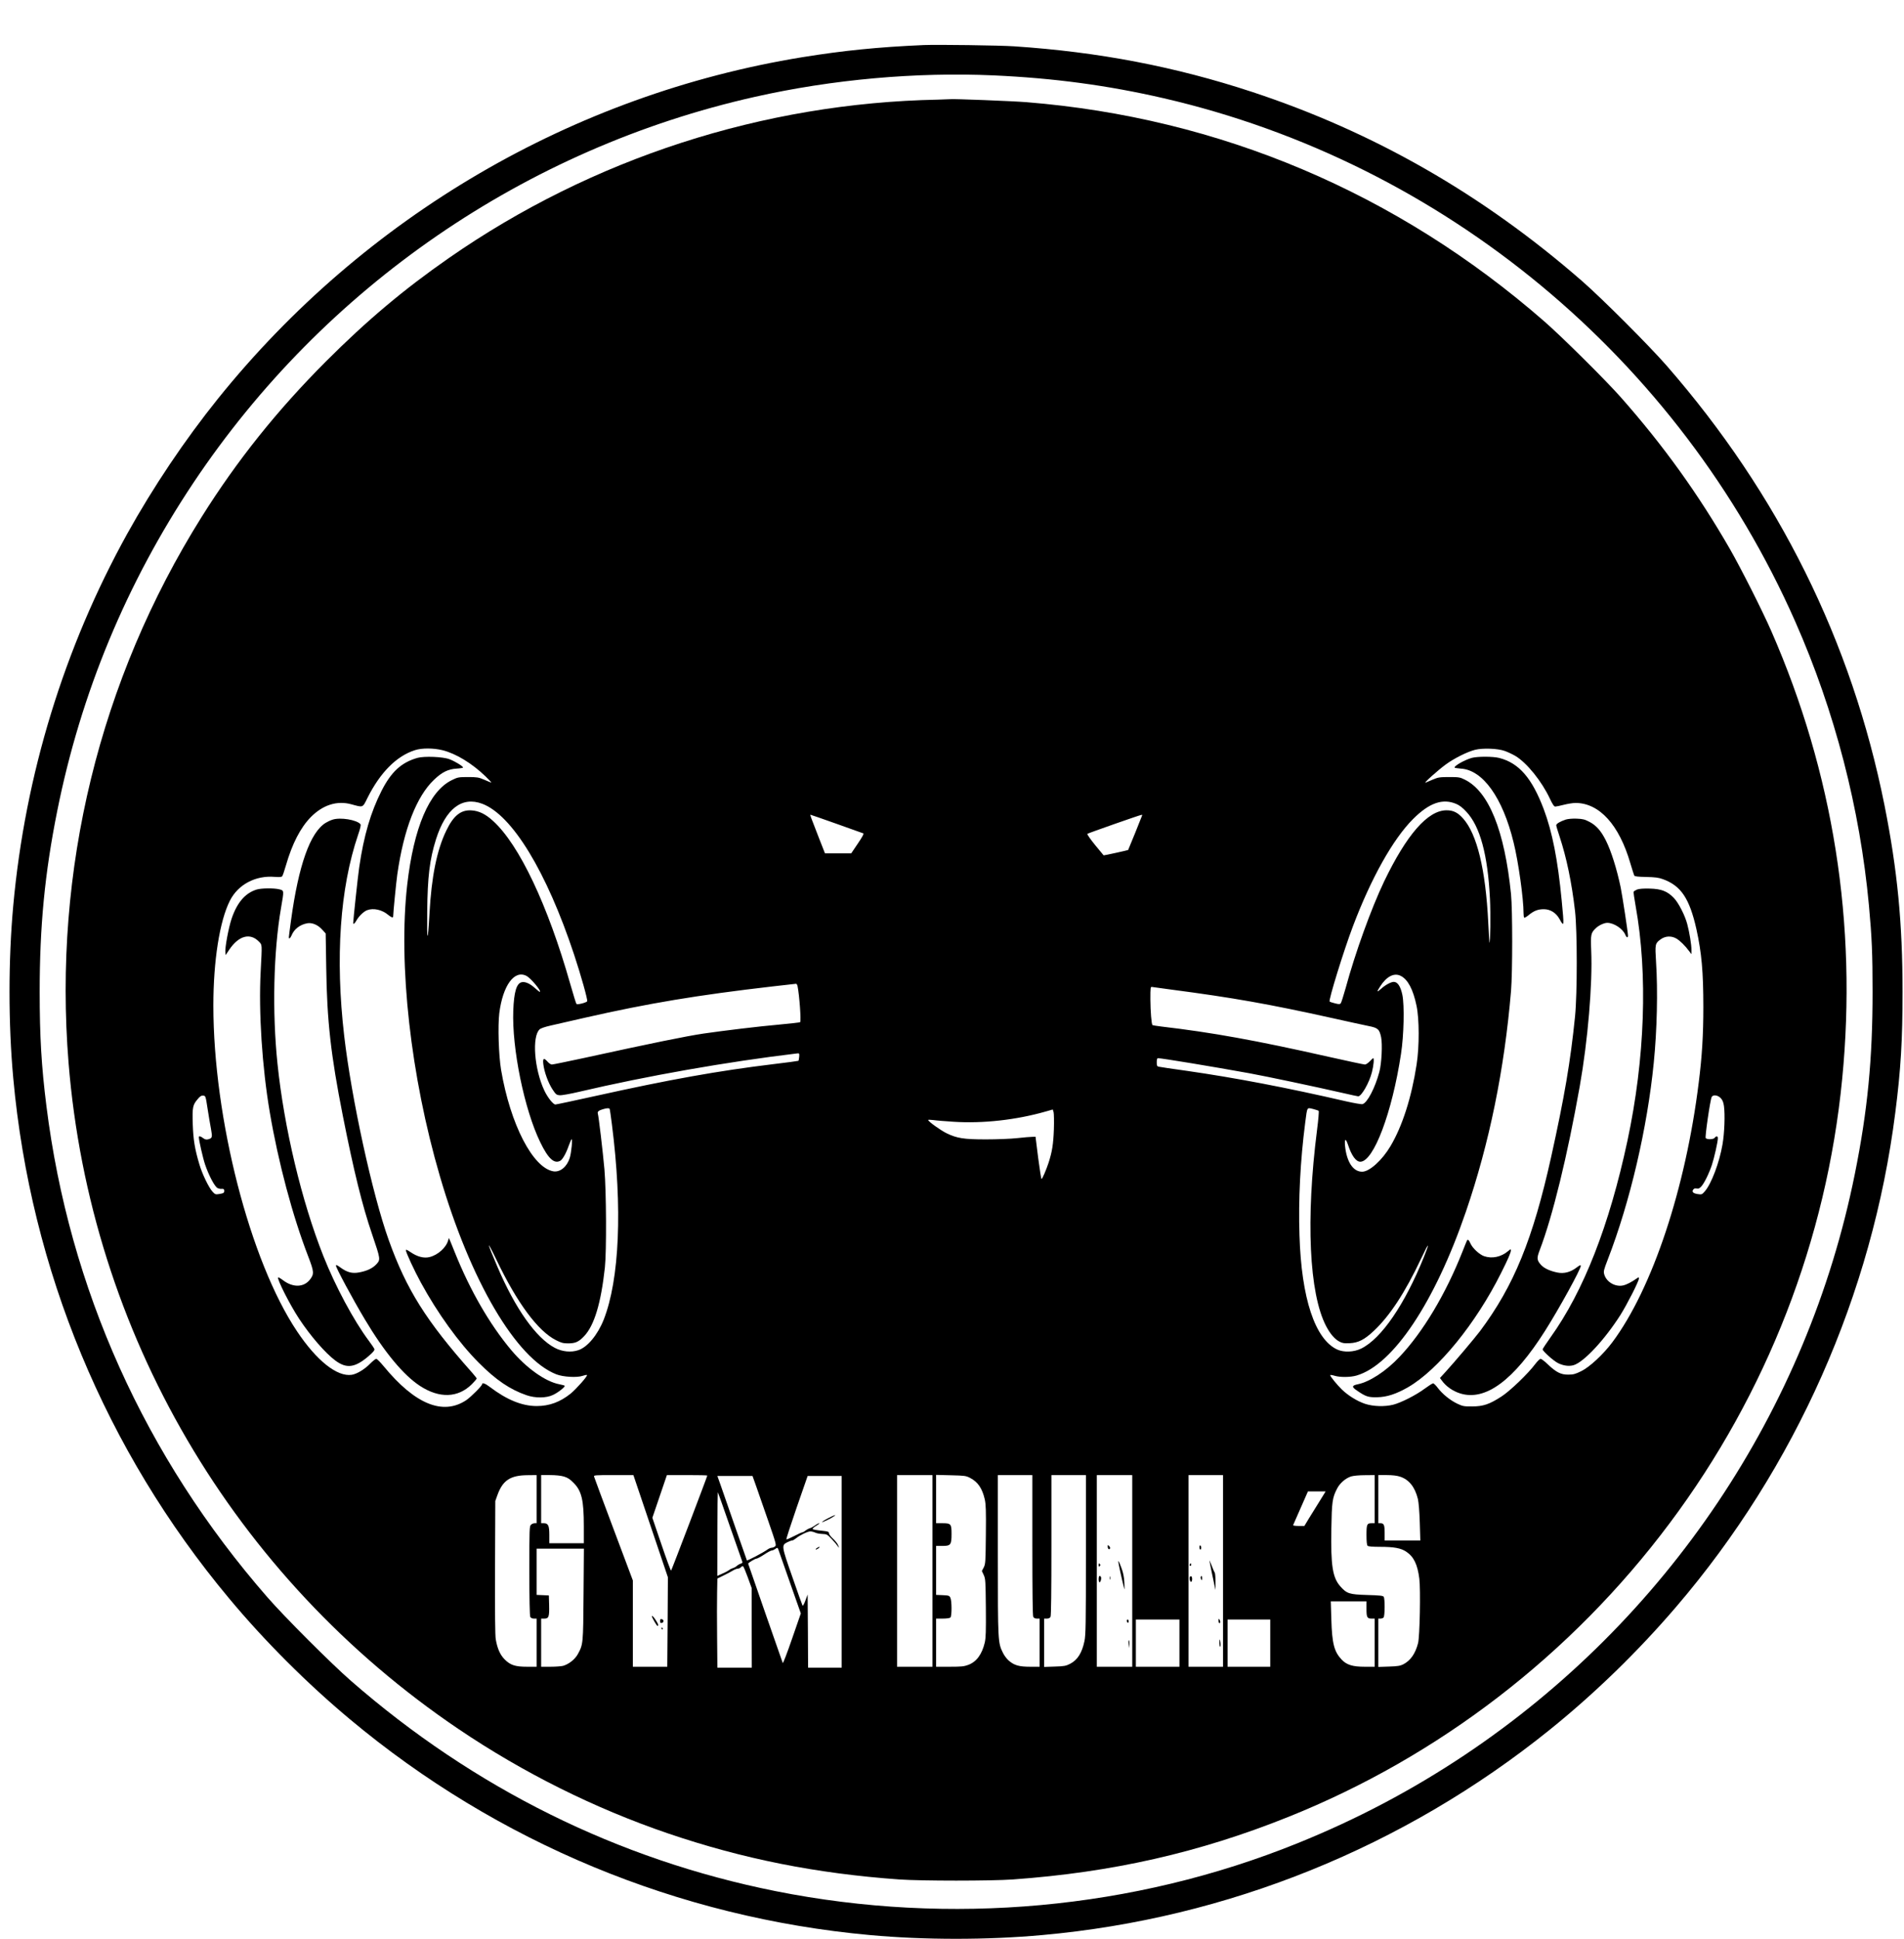 <?xml version="1.0" standalone="no"?>
<!DOCTYPE svg PUBLIC "-//W3C//DTD SVG 20010904//EN"
 "http://www.w3.org/TR/2001/REC-SVG-20010904/DTD/svg10.dtd">
<svg version="1.0" xmlns="http://www.w3.org/2000/svg"
 width="2097pt" height="2135pt" viewBox="0 0 2097 2135"
 preserveAspectRatio="xMidYMid meet">

<g transform="translate(0,2135) scale(0.1,-0.1)"
fill="#000000" stroke="none">
<path d="M10175 20854 c-505 -22 -889 -61 -1340 -134 -2524 -411 -4819 -1752
-6435 -3760 -365 -454 -713 -972 -999 -1487 -695 -1255 -1124 -2654 -1255
-4093 -55 -601 -55 -1300 0 -1900 192 -2110 1018 -4100 2375 -5725 391 -470
864 -942 1334 -1334 1624 -1357 3615 -2183 5725 -2375 600 -55 1296 -55 1900
0 2040 183 3983 969 5583 2256 498 401 975 864 1398 1358 1315 1535 2159 3439
2413 5440 61 476 80 801 80 1330 0 756 -57 1343 -199 2055 -361 1803 -1166
3426 -2400 4840 -191 219 -711 739 -930 930 -1094 954 -2291 1640 -3635 2083
-845 278 -1687 440 -2620 502 -159 11 -851 20 -995 14z m770 -334 c661 -30
1252 -109 1869 -251 3082 -711 5678 -2861 6959 -5764 435 -985 712 -2055 811
-3125 32 -349 40 -528 40 -950 0 -738 -55 -1308 -195 -2002 -523 -2605 -2074
-4915 -4296 -6399 -585 -390 -1190 -709 -1847 -974 -1798 -726 -3820 -910
-5746 -525 -1734 347 -3319 1132 -4675 2315 -219 191 -729 701 -920 920 -1350
1547 -2183 3399 -2434 5410 -55 438 -74 767 -74 1255 0 724 56 1306 193 1990
260 1298 762 2508 1499 3613 1442 2160 3660 3684 6186 4251 854 192 1773 274
2630 236z"/>
<path d="M10330 20253 c-1925 -37 -3809 -647 -5385 -1743 -499 -347 -904 -688
-1355 -1139 -539 -540 -978 -1089 -1369 -1712 -1126 -1797 -1636 -3890 -1466
-6009 240 -2969 1815 -5660 4295 -7336 715 -483 1500 -874 2310 -1150 824
-280 1632 -441 2545 -506 239 -17 1014 -17 1250 0 1100 79 2051 295 3030 687
1661 664 3122 1788 4204 3235 1070 1429 1728 3122 1900 4890 167 1704 -97
3371 -781 4933 -95 218 -334 691 -455 902 -349 606 -730 1137 -1201 1670 -166
188 -649 667 -844 837 -1622 1415 -3575 2242 -5702 2413 -164 13 -813 38 -841
33 -5 -1 -66 -3 -135 -5z m-5454 -7163 c148 -38 321 -143 472 -288 42 -40 70
-71 62 -68 -8 3 -44 17 -80 33 -58 25 -77 28 -175 28 -105 0 -114 -2 -179 -34
-249 -122 -419 -523 -491 -1151 -100 -877 38 -2110 360 -3210 337 -1154 840
-2009 1283 -2181 75 -29 228 -38 290 -16 23 8 44 12 47 8 7 -12 -118 -153
-180 -204 -116 -93 -235 -137 -374 -137 -162 0 -330 69 -517 211 -48 37 -84
50 -84 30 0 -18 -123 -141 -176 -177 -257 -170 -565 -43 -908 374 -37 45 -74
82 -82 82 -8 0 -38 -24 -67 -53 -62 -63 -146 -114 -203 -123 -161 -24 -386
155 -602 478 -519 774 -922 2344 -922 3588 0 492 69 930 182 1154 90 178 283
280 494 262 51 -4 75 -2 82 7 6 6 24 60 41 119 70 242 161 417 276 534 133
133 287 182 445 139 133 -36 122 -41 178 72 141 280 319 459 522 524 77 25
206 24 306 -1z m11698 -8 c33 -12 84 -36 115 -54 126 -75 291 -279 381 -471
29 -62 46 -87 59 -87 10 0 53 9 96 20 43 11 101 20 129 20 262 -2 479 -241
602 -664 20 -67 39 -127 43 -135 5 -10 37 -14 131 -16 98 -2 138 -7 184 -24
200 -72 294 -213 370 -552 57 -259 76 -468 76 -856 0 -303 -14 -542 -51 -833
-144 -1165 -511 -2267 -950 -2856 -100 -134 -250 -274 -344 -320 -65 -32 -87
-38 -143 -38 -81 -1 -134 26 -228 116 -33 32 -68 58 -76 58 -9 0 -35 -26 -59
-57 -77 -104 -278 -297 -371 -357 -132 -86 -202 -110 -323 -110 -92 -1 -105 2
-165 30 -79 38 -162 105 -214 173 -21 28 -44 51 -52 51 -8 0 -50 -27 -95 -60
-94 -70 -258 -153 -344 -175 -95 -24 -222 -20 -312 10 -86 29 -186 91 -254
157 -51 49 -129 145 -129 158 0 4 21 2 47 -6 61 -19 176 -18 244 2 402 117
862 806 1204 1804 259 756 424 1565 497 2430 17 207 17 891 0 1065 -71 702
-245 1132 -510 1262 -52 26 -66 28 -172 28 -104 0 -121 -3 -180 -28 -36 -16
-72 -31 -80 -34 -27 -9 140 140 224 201 93 68 236 139 322 161 86 21 252 15
328 -13z m-11263 -581 c330 -124 709 -747 1012 -1661 74 -223 151 -496 144
-513 -6 -15 -107 -41 -118 -30 -5 5 -35 104 -69 222 -246 866 -562 1533 -851
1794 -82 75 -155 110 -236 115 -117 8 -199 -58 -278 -223 -104 -215 -163 -508
-185 -915 -19 -331 -29 -323 -25 20 4 391 27 577 97 800 107 337 286 475 509
391z m10728 -2 c34 -14 72 -43 111 -86 151 -161 236 -473 260 -960 8 -161 4
-491 -6 -481 -1 2 -7 102 -13 223 -29 583 -124 974 -278 1145 -58 65 -109 90
-183 89 -205 -1 -438 -268 -686 -784 -141 -295 -318 -784 -424 -1175 -24 -85
-48 -161 -54 -167 -9 -10 -22 -10 -64 1 -29 7 -55 16 -58 19 -14 14 156 564
257 830 201 531 441 959 662 1180 179 179 327 230 476 166z m-6825 -219 c154
-55 287 -103 294 -105 9 -3 -11 -40 -60 -112 l-73 -108 -145 0 -144 0 -61 155
c-93 238 -105 270 -99 270 4 0 133 -45 288 -100z m3366 95 c0 -4 -151 -377
-155 -383 -3 -3 -269 -62 -270 -59 -1 1 -44 53 -95 115 -52 64 -89 117 -84
122 8 7 579 208 597 209 4 1 7 -1 7 -4z m-6782 -1769 c49 -25 174 -176 146
-176 -3 0 -28 20 -55 44 -54 49 -107 71 -144 62 -57 -14 -84 -108 -92 -311
-16 -416 122 -1091 297 -1450 87 -180 153 -241 220 -205 26 14 65 83 93 164
13 36 27 69 32 73 13 13 -2 -148 -20 -205 -30 -97 -105 -159 -179 -148 -227
37 -475 517 -577 1116 -27 160 -37 486 -20 625 39 306 166 480 299 411z m9631
-1 c77 -39 135 -149 172 -327 31 -144 32 -451 1 -648 -55 -360 -157 -679 -288
-899 -91 -154 -231 -281 -312 -281 -99 0 -170 107 -188 283 -8 82 7 89 32 15
39 -120 88 -188 136 -188 146 0 350 540 448 1186 32 206 39 536 15 652 -20 93
-52 142 -95 142 -30 0 -95 -35 -140 -77 -48 -42 -50 -36 -10 26 71 112 156
155 229 116z m-6645 -112 c21 -105 41 -388 28 -397 -5 -3 -108 -15 -228 -26
-227 -20 -599 -65 -835 -99 -194 -29 -558 -103 -1327 -271 -178 -38 -332 -70
-344 -70 -11 0 -32 14 -46 30 -42 48 -56 40 -48 -26 10 -85 54 -206 100 -276
38 -58 44 -63 81 -66 23 -2 116 15 210 37 751 176 1630 331 2410 424 18 2 20
-3 17 -38 -2 -22 -6 -42 -8 -44 -2 -2 -127 -19 -279 -37 -609 -74 -1134 -168
-1956 -350 -235 -52 -433 -94 -442 -94 -25 0 -87 79 -123 156 -110 236 -137
594 -50 672 12 11 62 28 116 40 52 12 226 51 385 88 700 159 1236 248 2065
344 135 15 250 29 257 29 6 1 14 -11 17 -26z m4116 -38 c686 -90 1079 -160
1770 -313 173 -39 355 -78 403 -88 103 -20 119 -35 138 -122 16 -79 6 -287
-19 -382 -47 -177 -133 -342 -186 -356 -12 -3 -92 11 -177 30 -658 152 -1225
260 -1754 336 -159 22 -300 43 -312 46 -20 4 -23 11 -23 49 0 29 4 45 13 45
42 0 610 -94 1007 -166 192 -35 740 -151 1037 -219 83 -19 156 -35 162 -35 36
0 122 150 151 266 19 74 26 154 14 154 -3 0 -20 -16 -38 -35 -19 -19 -42 -35
-53 -35 -11 0 -190 38 -399 85 -802 181 -1284 268 -1848 334 -49 6 -91 13 -93
15 -11 11 -22 153 -23 283 0 129 1 141 18 137 9 -2 105 -15 212 -29z m-10614
-1310 c12 -77 29 -178 38 -225 17 -93 14 -102 -35 -114 -18 -4 -34 0 -52 14
-27 21 -47 26 -47 11 0 -35 45 -232 69 -303 42 -123 108 -247 139 -259 13 -5
29 -9 36 -8 26 3 36 -2 36 -20 0 -24 -7 -29 -58 -37 -38 -6 -44 -4 -72 27 -41
45 -113 194 -144 299 -50 168 -67 268 -73 441 -6 188 -1 214 54 278 27 33 41
41 62 39 25 -3 26 -6 47 -143z m16664 117 c21 -22 30 -43 37 -88 13 -94 6
-299 -16 -424 -34 -199 -122 -431 -193 -514 -33 -38 -35 -39 -82 -32 -50 8
-67 26 -45 52 8 10 21 13 36 9 17 -4 30 1 47 19 32 31 87 142 120 240 26 79
66 256 66 295 0 25 -18 27 -35 4 -14 -18 -81 -21 -99 -3 -10 10 49 419 66 453
14 27 65 22 98 -11z m-12236 -120 c3 -5 14 -80 25 -168 118 -924 84 -1710 -90
-2153 -67 -168 -179 -303 -280 -336 -80 -27 -178 -17 -259 26 -207 110 -434
430 -631 891 -122 285 -126 317 -10 76 227 -474 456 -783 655 -883 57 -29 79
-35 133 -35 81 0 118 17 178 81 111 119 184 362 227 754 19 179 16 837 -5
1082 -17 189 -63 582 -73 614 -6 20 11 34 56 47 45 13 68 14 74 4z m7754 -3
c26 -7 51 -15 55 -19 5 -4 -3 -97 -17 -206 -126 -985 -88 -1807 100 -2165 45
-86 96 -144 147 -170 32 -17 54 -20 111 -17 96 4 164 39 267 136 176 165 344
422 519 792 88 187 103 196 32 20 -210 -521 -468 -898 -690 -1007 -81 -40
-191 -44 -264 -11 -245 113 -395 564 -416 1258 -13 394 9 821 63 1240 24 181
16 167 93 149z m-2861 -224 c-6 -161 -19 -244 -58 -365 -26 -79 -69 -180 -78
-180 -4 0 -20 105 -37 233 l-29 232 -35 -1 c-19 0 -93 -6 -165 -14 -71 -8
-227 -14 -345 -14 -247 0 -321 12 -438 69 -65 33 -193 124 -200 144 -1 4 23 4
55 0 32 -5 133 -13 226 -19 323 -21 690 20 1015 113 l77 22 9 -30 c4 -16 6
-102 3 -190z m-5697 -4070 l0 -265 -22 0 c-12 0 -30 -7 -40 -17 -17 -15 -18
-44 -18 -505 0 -318 4 -496 10 -509 7 -12 21 -19 40 -19 l30 0 0 -265 0 -265
-103 0 c-132 0 -185 17 -248 80 -51 51 -81 119 -99 222 -7 43 -10 298 -8 793
l3 730 23 64 c59 164 143 219 335 220 l97 1 0 -265z m301 249 c40 -12 67 -29
105 -68 90 -90 114 -190 114 -478 l0 -188 -190 0 -190 0 0 92 c0 103 -12 128
-62 128 l-28 0 0 265 0 265 98 0 c61 0 119 -6 153 -16z m955 -546 l190 -563
-3 -492 -4 -493 -189 0 -190 0 0 475 0 475 -211 562 c-116 310 -214 571 -216
581 -5 16 10 17 214 17 l219 0 190 -562z m624 557 c0 -10 -392 -1040 -399
-1047 -3 -4 -51 126 -106 288 l-100 294 80 235 80 235 222 0 c123 0 223 -2
223 -5z m2480 -1050 l0 -1055 -195 0 -195 0 0 1055 0 1055 195 0 195 0 0
-1055z m416 1023 c84 -44 132 -114 160 -235 12 -54 15 -124 12 -387 -3 -299
-4 -324 -23 -362 l-21 -40 21 -45 c19 -41 20 -67 23 -360 2 -258 0 -329 -12
-383 -31 -130 -91 -212 -183 -246 -45 -17 -78 -20 -203 -20 l-150 0 0 265 0
265 73 0 c43 0 78 5 85 12 16 16 16 185 -1 218 -11 23 -19 25 -85 28 l-72 3 0
269 0 270 69 0 c92 0 101 12 101 132 0 110 -6 118 -101 118 l-69 0 0 266 0
266 163 -4 c152 -4 165 -5 213 -30z m684 -739 c0 -512 3 -777 10 -790 7 -12
21 -19 40 -19 l30 0 0 -265 0 -265 -103 0 c-121 0 -176 15 -235 66 -23 19 -52
58 -66 87 -55 112 -56 117 -56 1075 l0 882 190 0 190 0 0 -771z m590 -104 c0
-760 -2 -886 -16 -952 -27 -130 -76 -208 -157 -250 -46 -24 -66 -28 -169 -31
l-118 -4 0 266 0 266 30 0 c19 0 33 7 40 19 7 13 10 278 10 790 l0 771 190 0
190 0 0 -875z m510 -180 l0 -1055 -195 0 -195 0 0 1055 0 1055 195 0 195 0 0
-1055z m1000 0 l0 -1055 -190 0 -190 0 0 1055 0 1055 190 0 190 0 0 -1055z
m1670 790 l0 -265 -33 0 c-52 0 -57 -12 -57 -130 0 -69 4 -110 12 -118 8 -8
53 -12 138 -12 155 0 229 -14 289 -54 83 -56 123 -140 143 -296 15 -122 5
-638 -14 -711 -30 -115 -82 -190 -162 -232 -33 -17 -63 -22 -158 -25 l-118 -4
0 266 0 266 23 0 c13 0 28 5 35 12 15 15 16 206 2 228 -7 12 -43 16 -182 20
-199 6 -225 15 -296 95 -86 97 -106 230 -99 633 5 296 11 342 62 441 30 61 95
117 155 136 26 8 91 14 153 14 l107 1 0 -265z m279 248 c99 -32 164 -113 197
-245 9 -40 17 -135 21 -260 l6 -198 -197 0 -196 0 0 83 c0 89 -8 107 -47 107
l-23 0 0 265 0 265 94 0 c60 0 112 -6 145 -17z m-7091 -105 c22 -62 82 -234
133 -382 89 -257 92 -269 74 -282 -10 -8 -27 -14 -37 -14 -10 0 -31 -9 -46
-20 -43 -32 -221 -125 -226 -119 -1 2 -58 164 -126 359 -67 195 -140 403 -161
463 l-38 107 193 0 194 0 40 -112z m942 -943 l0 -1055 -185 0 -185 0 -2 403
-3 402 -25 -67 c-14 -38 -27 -62 -31 -55 -4 7 -55 149 -113 317 -119 340 -120
347 -56 380 22 11 46 20 54 20 8 0 27 11 43 24 41 34 128 76 158 76 14 0 38
-6 53 -13 15 -8 50 -14 79 -15 49 -2 55 -5 105 -58 29 -31 58 -66 65 -77 17
-30 16 -12 -1 21 -8 15 -32 44 -55 65 -23 21 -41 46 -41 57 0 15 -10 20 -57
25 -95 10 -123 15 -123 24 0 5 19 21 43 35 23 14 36 25 29 26 -7 0 -28 -11
-45 -24 -18 -13 -43 -27 -57 -31 -14 -4 -36 -16 -49 -26 -13 -11 -29 -19 -34
-19 -6 0 -46 -18 -90 -41 -43 -22 -81 -39 -86 -37 -4 2 47 159 113 350 l121
348 188 0 187 0 0 -1055z m-1229 495 c70 -201 130 -372 134 -382 5 -11 0 -18
-17 -23 -13 -4 -32 -15 -43 -25 -11 -10 -31 -21 -45 -25 -14 -4 -32 -13 -40
-21 -9 -7 -41 -25 -73 -38 l-57 -26 1 468 c0 257 3 460 6 452 4 -8 64 -179
134 -380z m6493 283 c-37 -60 -90 -145 -118 -190 l-50 -83 -64 0 c-35 0 -62 4
-60 9 2 4 39 90 83 189 l80 182 98 0 97 0 -66 -107z m-5957 -545 c6 -18 63
-181 127 -362 l116 -329 -97 -280 c-53 -154 -99 -274 -102 -266 -2 8 -89 256
-193 552 -103 296 -188 540 -188 542 0 9 76 55 91 55 9 0 47 20 85 45 37 25
75 45 84 45 9 0 25 7 36 15 27 20 29 19 41 -17z m-2150 -480 c-4 -549 -4 -552
-64 -661 -32 -57 -99 -109 -161 -127 -20 -5 -83 -10 -139 -10 l-103 0 0 265 0
265 35 0 c49 0 56 20 53 147 l-3 108 -67 3 -68 3 0 254 0 255 261 0 260 0 -4
-502z m1809 186 l43 -119 0 -437 1 -438 -190 0 -189 0 -3 338 c-2 185 -2 406
0 490 l3 153 67 33 c37 18 83 42 102 54 19 12 45 22 56 22 12 0 27 7 34 15 7
9 18 14 23 12 6 -2 29 -57 53 -123z m6814 -347 c0 -93 7 -107 57 -107 l33 0 0
-265 0 -265 -110 0 c-131 0 -197 20 -252 77 -84 88 -107 177 -115 441 l-6 202
197 0 196 0 0 -83z m-2060 -377 l0 -260 -240 0 -240 0 0 260 0 260 240 0 240
0 0 -260z m1000 0 l0 -260 -235 0 -235 0 0 260 0 260 235 0 235 0 0 -260z"/>
<path d="M4597 13006 c-177 -51 -288 -153 -395 -363 -119 -235 -195 -492 -246
-843 -13 -85 -66 -581 -66 -612 0 -19 18 -5 37 30 27 47 80 98 116 111 70 27
166 5 233 -52 31 -26 54 -34 54 -19 1 49 34 383 46 467 71 496 212 858 405
1041 87 83 154 116 247 122 39 2 72 8 72 12 0 14 -90 69 -149 91 -71 28 -278
36 -354 15z"/>
<path d="M3663 12326 c-23 -7 -57 -23 -76 -35 -171 -105 -299 -467 -382 -1076
-29 -215 -27 -195 -16 -195 5 0 14 14 22 31 28 70 92 119 172 134 53 10 117
-16 165 -69 l39 -43 6 -374 c8 -588 51 -967 183 -1634 120 -605 214 -988 321
-1300 95 -280 95 -282 49 -333 -41 -45 -104 -75 -192 -91 -75 -14 -132 1 -204
54 -36 27 -50 32 -50 21 0 -24 184 -367 318 -591 215 -361 425 -614 607 -733
214 -140 421 -133 573 20 28 28 52 56 52 61 0 5 -25 36 -55 70 -501 564 -718
909 -913 1453 -181 504 -411 1559 -491 2249 -100 860 -47 1626 153 2214 25 73
33 108 26 117 -41 48 -221 78 -307 50z"/>
<path d="M2825 11556 c-125 -39 -215 -144 -275 -323 -33 -100 -73 -314 -68
-366 l3 -32 39 58 c105 157 232 191 330 88 34 -36 33 -19 17 -326 -24 -445 16
-1055 100 -1549 93 -549 251 -1143 424 -1590 64 -166 66 -192 20 -252 -68 -89
-189 -92 -299 -8 -26 20 -50 33 -53 30 -15 -15 131 -304 232 -456 124 -188
287 -376 397 -458 125 -93 217 -81 368 48 51 45 68 65 63 78 -3 9 -31 51 -62
92 -166 222 -368 600 -499 930 -240 605 -433 1414 -506 2120 -59 569 -44 1232
39 1713 34 198 35 192 -19 206 -59 15 -201 13 -251 -3z"/>
<path d="M4937 7698 c-21 -82 -113 -165 -207 -188 -62 -15 -135 4 -209 55 -34
23 -51 31 -51 21 0 -23 92 -223 165 -356 184 -338 419 -664 640 -885 188 -189
344 -294 525 -356 96 -33 216 -32 290 3 57 26 139 92 129 102 -3 3 -30 10 -59
16 -154 29 -364 179 -531 378 -237 283 -451 654 -619 1072 -34 85 -63 156 -65
158 -1 2 -5 -7 -8 -20z"/>
<path d="M16210 13006 c-78 -22 -190 -85 -190 -106 0 -4 30 -9 68 -12 242 -13
462 -319 582 -812 53 -212 110 -622 110 -781 0 -23 3 -45 7 -48 3 -4 26 9 49
28 58 48 103 65 167 65 72 0 136 -40 174 -110 50 -90 51 -85 23 205 -43 449
-103 754 -198 1007 -129 341 -272 507 -489 563 -69 18 -239 18 -303 1z"/>
<path d="M17245 12327 c-63 -21 -105 -46 -105 -63 0 -8 16 -63 36 -122 77
-232 135 -510 171 -824 25 -220 25 -908 0 -1158 -51 -503 -117 -887 -263
-1547 -201 -906 -410 -1419 -785 -1920 -59 -78 -291 -352 -382 -451 l-58 -63
20 -27 c46 -65 122 -118 203 -143 277 -87 589 143 934 688 155 244 394 679
394 716 0 13 -10 9 -46 -18 -66 -51 -139 -70 -211 -55 -85 17 -149 48 -183 86
-44 51 -46 72 -12 161 143 375 304 1034 441 1804 89 503 142 1126 126 1495 -7
177 -4 193 52 246 32 31 91 58 125 58 73 0 171 -65 198 -130 14 -34 30 -39 30
-10 0 35 -60 426 -80 528 -42 202 -105 404 -165 522 -52 102 -103 161 -176
200 -55 29 -75 34 -144 37 -48 2 -96 -3 -120 -10z"/>
<path d="M18031 11557 c-19 -8 -37 -19 -39 -26 -2 -6 8 -76 22 -154 136 -752
103 -1684 -90 -2587 -200 -934 -483 -1656 -848 -2165 -47 -66 -86 -125 -86
-131 0 -19 124 -130 171 -152 59 -28 116 -36 167 -23 112 31 341 275 519 554
73 116 203 371 203 400 0 18 -1 18 -22 3 -58 -41 -112 -69 -151 -78 -86 -19
-183 36 -208 120 -10 35 -7 47 39 167 245 633 435 1447 506 2165 36 360 46
790 25 1112 -12 191 -10 201 46 243 53 41 121 45 178 12 41 -24 97 -79 144
-143 l22 -29 0 46 c1 53 -22 195 -46 284 -25 97 -97 237 -148 289 -71 74 -138
100 -265 103 -68 2 -117 -2 -139 -10z"/>
<path d="M16157 7693 c-3 -5 -26 -62 -52 -128 -183 -462 -432 -879 -690 -1152
-146 -156 -328 -276 -460 -303 -67 -14 -70 -29 -12 -68 97 -67 125 -77 222
-75 107 1 212 35 344 111 331 192 746 701 1024 1258 75 149 107 223 107 246 0
19 -2 18 -29 -5 -78 -66 -177 -87 -265 -57 -51 17 -128 88 -151 140 -17 39
-29 48 -38 33z"/>
<path d="M7180 3555 c0 -14 53 -105 61 -105 15 0 10 19 -16 59 -23 37 -45 60
-45 46z"/>
<path d="M7270 3503 c0 -18 5 -24 17 -21 26 5 28 34 3 41 -16 4 -20 0 -20 -20z"/>
<path d="M7285 3420 c3 -5 8 -10 11 -10 2 0 4 5 4 10 0 6 -5 10 -11 10 -5 0
-7 -4 -4 -10z"/>
<path d="M12200 4323 c0 -25 15 -38 25 -22 4 6 0 18 -9 27 -15 15 -16 15 -16
-5z"/>
<path d="M12322 4124 c12 -65 59 -268 62 -272 2 -1 1 35 -1 80 -3 56 -13 106
-31 153 -32 88 -43 101 -30 39z"/>
<path d="M12100 4120 c0 -19 3 -21 12 -12 9 9 9 15 0 24 -9 9 -12 7 -12 -12z"/>
<path d="M12100 3965 c0 -19 4 -35 10 -35 12 0 24 45 15 59 -13 22 -25 10 -25
-24z"/>
<path d="M12222 3975 c0 -16 2 -22 5 -12 2 9 2 23 0 30 -3 6 -5 -1 -5 -18z"/>
<path d="M12410 3506 c0 -8 5 -18 10 -21 6 -3 10 3 10 14 0 12 -4 21 -10 21
-5 0 -10 -6 -10 -14z"/>
<path d="M12430 3252 l5 -47 3 39 c2 21 0 42 -5 47 -4 4 -6 -13 -3 -39z"/>
<path d="M13210 4316 c0 -14 5 -26 10 -26 6 0 10 9 10 19 0 11 -4 23 -10 26
-6 4 -10 -5 -10 -19z"/>
<path d="M13320 4169 c0 -7 32 -162 55 -269 l12 -55 0 90 c0 50 -4 95 -8 101
-5 6 -20 40 -33 75 -14 35 -25 61 -26 58z"/>
<path d="M13106 4131 c-4 -7 -5 -15 -2 -18 9 -9 19 4 14 18 -4 11 -6 11 -12 0z"/>
<path d="M13105 3990 c-10 -16 4 -62 15 -55 13 8 13 52 1 60 -5 3 -13 0 -16
-5z"/>
<path d="M13225 3990 c-3 -5 -1 -18 4 -27 9 -16 10 -14 11 10 0 28 -5 34 -15
17z"/>
<path d="M13420 3508 c0 -16 5 -28 10 -28 13 0 13 20 0 40 -8 12 -10 9 -10
-12z"/>
<path d="M13430 3260 c0 -22 3 -40 8 -40 4 0 6 18 4 40 -2 22 -6 40 -8 40 -2
0 -4 -18 -4 -40z"/>
<path d="M9117 4633 c-37 -19 -66 -38 -63 -40 5 -5 95 38 129 62 38 26 4 15
-66 -22z"/>
<path d="M8994 4305 c-10 -8 -14 -15 -8 -15 5 0 19 7 30 15 10 8 14 15 8 15
-5 0 -19 -7 -30 -15z"/>
</g>
</svg>
